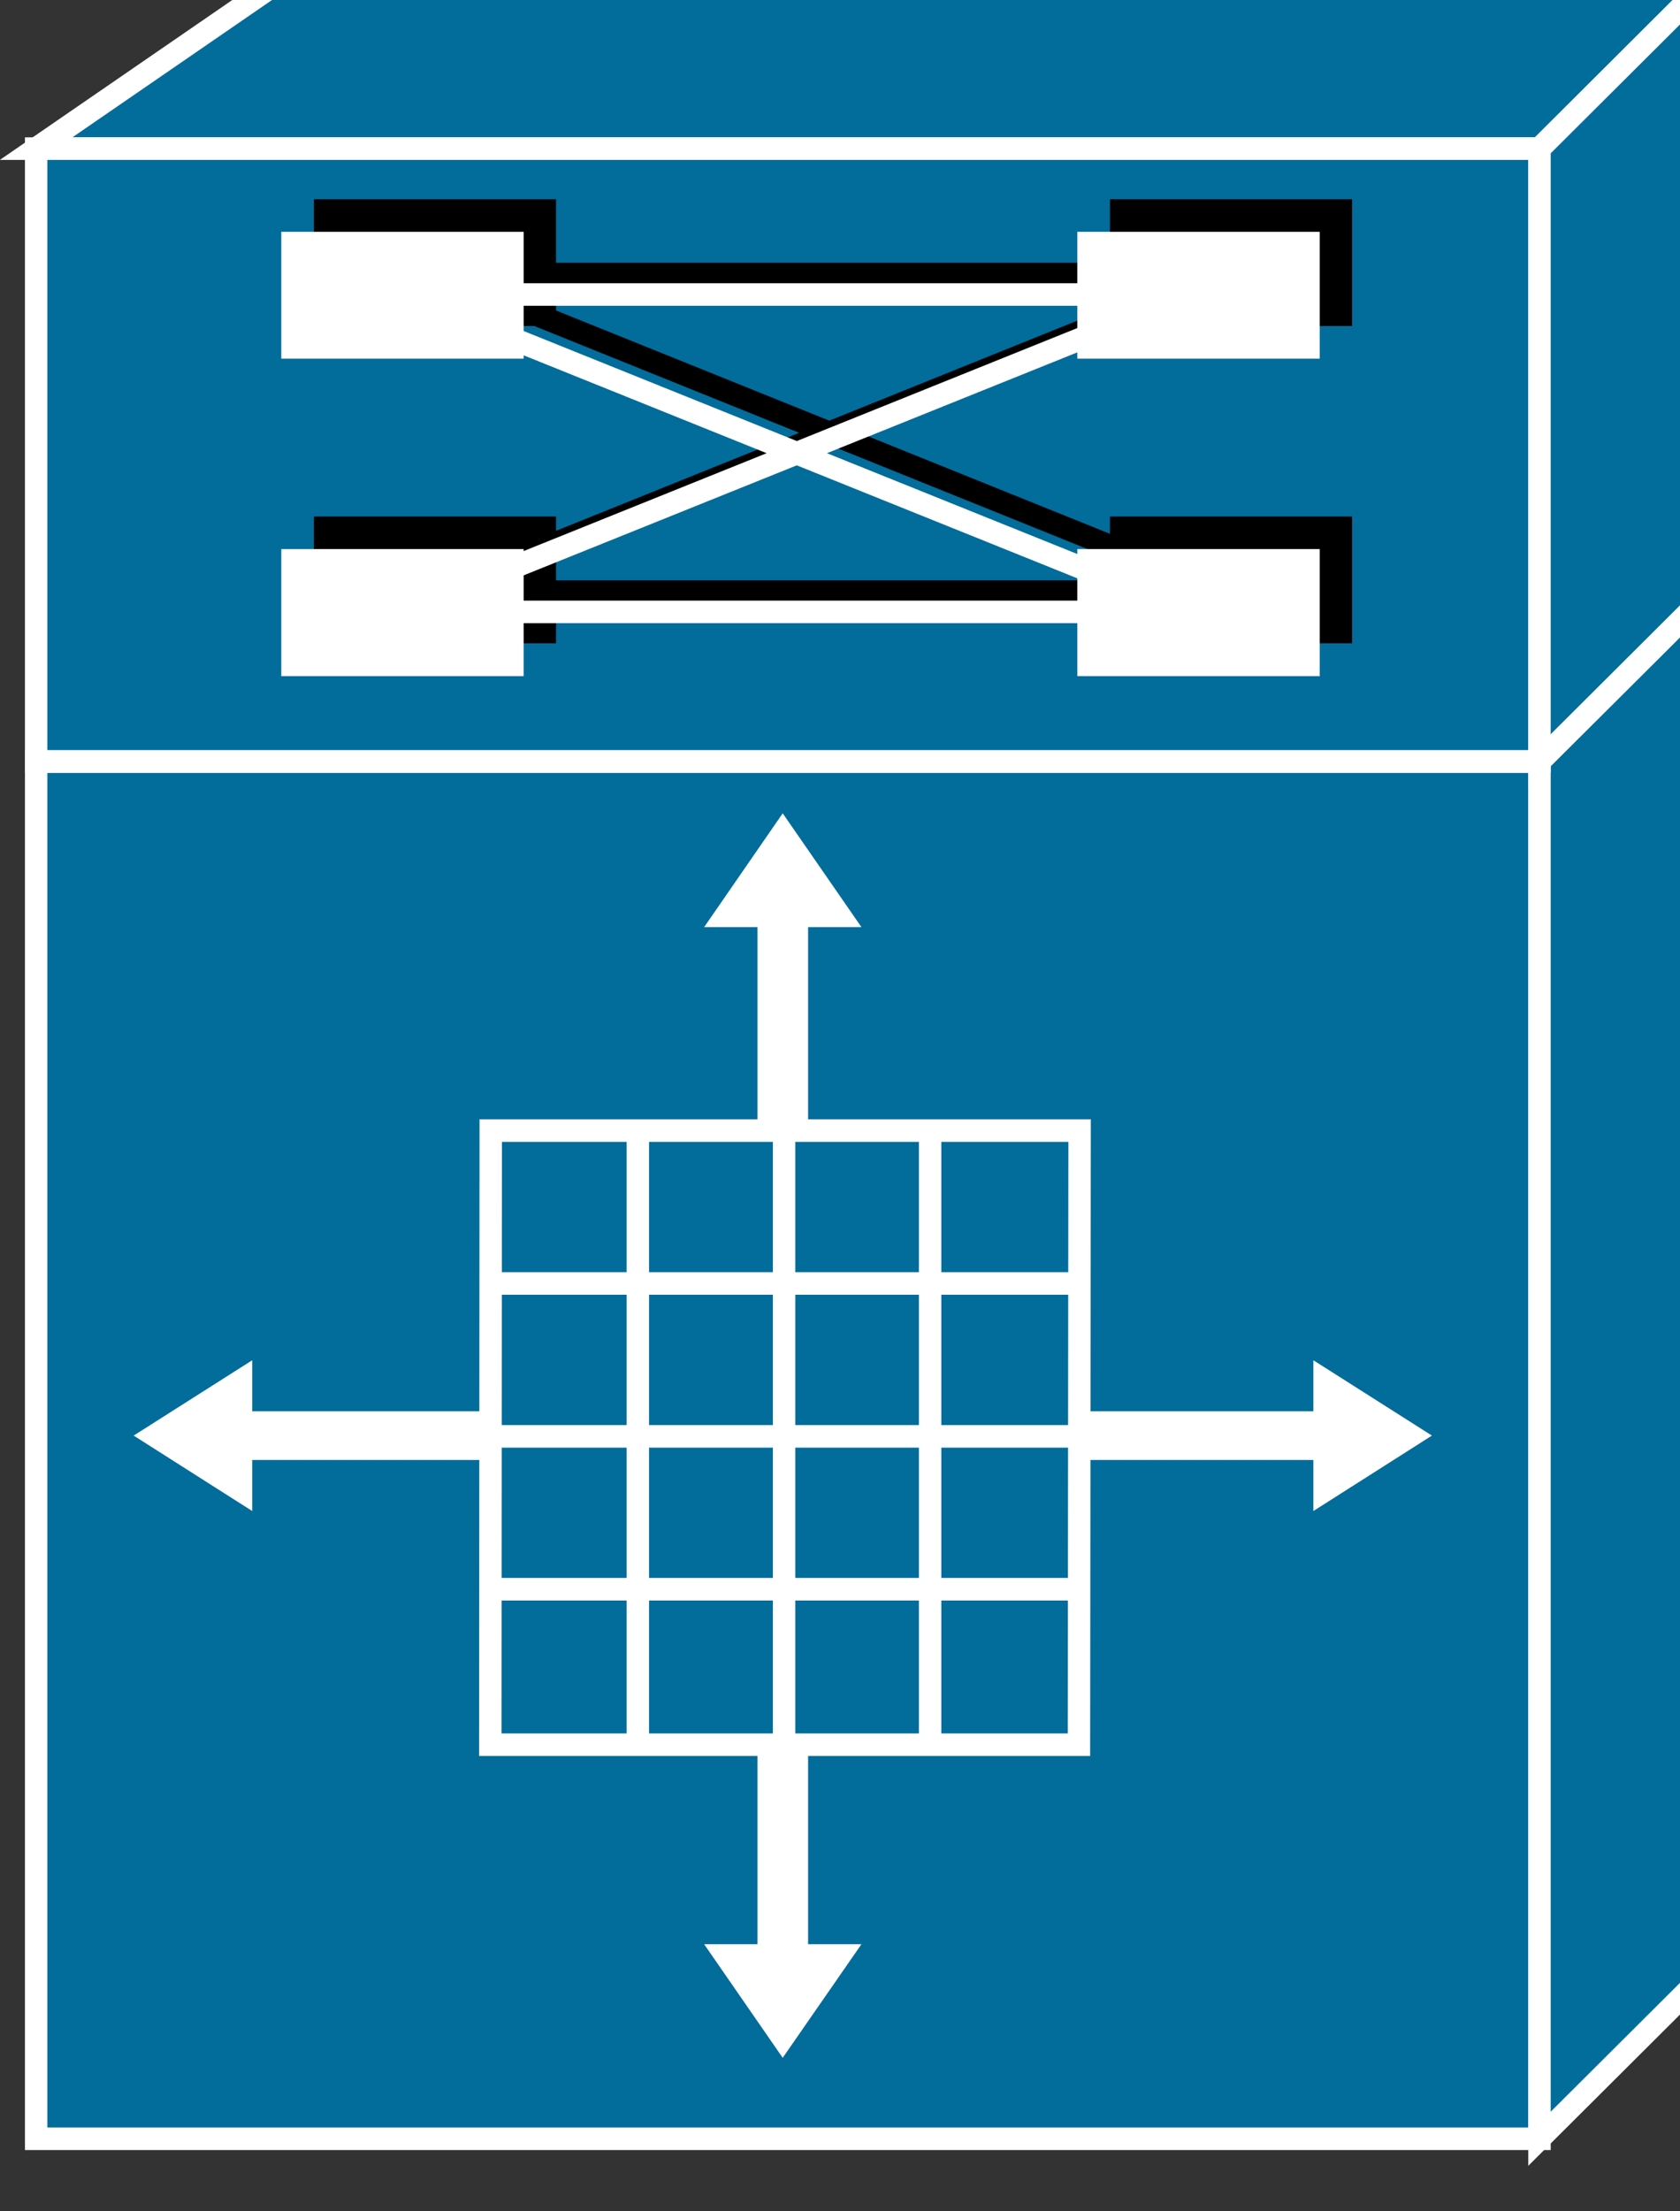 <?xml version="1.0" encoding="UTF-8"?>
<svg xmlns="http://www.w3.org/2000/svg" xmlns:xlink="http://www.w3.org/1999/xlink" width="152pt" height="200pt" viewBox="0 0 152 200" version="1.1">
<rect x="0" y="0" width="152" height="200" fill="#333333" stroke="none"/>
<defs>
<clipPath id="clip1">
  <path d="M 127 40 L 152 40 L 152 196.391 L 127 196.391 Z M 127 40 "/>
</clipPath>
</defs>
<g id="surface1">
<path style="fill-rule:nonzero;fill:rgb(0.784%,42.353%,60.784%);fill-opacity:1;stroke-width:4;stroke-linecap:butt;stroke-linejoin:miter;stroke:rgb(100%,100%,100%);stroke-opacity:1;stroke-miterlimit:4;" d="M 6.453 14.788 L 274.728 14.788 L 274.728 259.046 L 6.453 259.046 Z M 6.453 14.788 " transform="matrix(0.507,0,0,-0.51,0,200.98)"/>
<path style=" stroke:none;fill-rule:nonzero;fill:rgb(0.784%,42.353%,60.784%);fill-opacity:1;" d="M 156.352 176.34 L 156.352 51.812 L 139.195 68.918 L 139.195 193.441 L 156.352 176.34 "/>
<g clip-path="url(#clip1)" clip-rule="nonzero">
<path style="fill:none;stroke-width:4;stroke-linecap:butt;stroke-linejoin:miter;stroke:rgb(100%,100%,100%);stroke-opacity:1;stroke-miterlimit:4;" d="M 308.589 48.333 L 308.589 292.599 L 274.728 259.046 L 274.728 14.788 Z M 308.589 48.333 " transform="matrix(0.507,0,0,-0.51,0,200.98)"/>
</g>
<path style=" stroke:none;fill-rule:nonzero;fill:rgb(0.784%,42.353%,60.784%);fill-opacity:1;" d="M 28.125 -3.586 L 3.266 13.516 L 139.195 13.516 L 156.352 -3.586 L 28.125 -3.586 "/>
<path style="fill:none;stroke-width:4;stroke-linecap:butt;stroke-linejoin:miter;stroke:rgb(100%,100%,100%);stroke-opacity:1;stroke-miterlimit:4;" d="M 55.51 401.265 L 6.445 367.719 L 274.728 367.719 L 308.589 401.265 Z M 55.51 401.265 " transform="matrix(0.507,0,0,-0.51,0,200.98)"/>
<path style="fill-rule:nonzero;fill:rgb(0.784%,42.353%,60.784%);fill-opacity:1;stroke-width:4;stroke-linecap:butt;stroke-linejoin:miter;stroke:rgb(100%,100%,100%);stroke-opacity:1;stroke-miterlimit:4;" d="M 6.453 259.046 L 274.728 259.046 L 274.728 367.719 L 6.453 367.719 Z M 6.453 259.046 " transform="matrix(0.507,0,0,-0.51,0,200.98)"/>
<path style=" stroke:none;fill-rule:nonzero;fill:rgb(0.784%,42.353%,60.784%);fill-opacity:1;" d="M 156.352 51.812 L 156.352 -3.586 L 139.195 13.516 L 139.195 68.918 L 156.352 51.812 "/>
<path style="fill:none;stroke-width:4;stroke-linecap:butt;stroke-linejoin:miter;stroke:rgb(100%,100%,100%);stroke-opacity:1;stroke-miterlimit:4;" d="M 308.589 292.599 L 308.589 401.265 L 274.728 367.719 L 274.728 259.046 Z M 274.728 259.046 L 6.453 259.046 " transform="matrix(0.507,0,0,-0.51,0,200.98)"/>
<path style="fill-rule:nonzero;fill:rgb(0.784%,42.353%,60.784%);fill-opacity:1;stroke-width:4;stroke-linecap:butt;stroke-linejoin:miter;stroke:rgb(100%,100%,100%);stroke-opacity:1;stroke-miterlimit:4;" d="M 274.728 259.046 L 308.589 292.599 " transform="matrix(0.507,0,0,-0.51,0,200.98)"/>
<path style=" stroke:none;fill-rule:nonzero;fill:rgb(0%,0%,0%);fill-opacity:1;" d="M 28.398 29.488 L 50.309 29.488 L 50.309 18.02 L 28.398 18.02 Z M 100.422 29.488 L 122.332 29.488 L 122.332 18.02 L 100.422 18.02 Z M 28.398 58.184 L 50.309 58.184 L 50.309 46.715 L 28.398 46.715 Z M 100.422 58.184 L 122.332 58.184 L 122.332 46.715 L 100.422 46.715 Z M 100.422 58.184 "/>
<path style="fill:none;stroke-width:4;stroke-linecap:butt;stroke-linejoin:miter;stroke:rgb(0%,0%,0%);stroke-opacity:1;stroke-miterlimit:4;" d="M 85.393 345.491 L 218.285 345.491 M 85.393 289.158 L 218.285 289.158 M 77.698 289.158 L 218.285 345.491 M 77.698 345.491 L 218.285 289.158 " transform="matrix(0.507,0,0,-0.51,0,200.98)"/>
<path style=" stroke:none;fill-rule:nonzero;fill:rgb(100%,100%,100%);fill-opacity:1;" d="M 25.449 32.438 L 47.379 32.438 L 47.379 20.965 L 25.449 20.965 Z M 97.473 32.438 L 119.402 32.438 L 119.402 20.965 L 97.473 20.965 Z M 25.449 61.152 L 47.379 61.152 L 47.379 49.66 L 25.449 49.66 Z M 97.473 61.152 L 119.402 61.152 L 119.402 49.66 L 97.473 49.66 Z M 97.473 61.152 "/>
<path style="fill:none;stroke-width:4;stroke-linecap:butt;stroke-linejoin:miter;stroke:rgb(100%,100%,100%);stroke-opacity:1;stroke-miterlimit:4;" d="M 79.61 341.852 L 212.503 341.852 M 79.61 285.565 L 212.503 285.565 M 71.878 285.565 L 212.503 341.852 M 71.878 341.852 L 212.503 285.565 " transform="matrix(0.507,0,0,-0.51,0,200.98)"/>
<path style=" stroke:none;fill-rule:nonzero;fill:rgb(100%,100%,100%);fill-opacity:1;" d="M 73.113 111.098 L 73.113 83.855 L 77.941 83.855 L 70.816 73.559 L 63.707 83.855 L 68.535 83.855 L 68.535 111.098 L 73.113 111.098 M 51.262 127.645 L 22.82 127.645 L 22.82 123.027 L 12.094 129.84 L 22.82 136.664 L 22.82 132.047 L 51.262 132.047 L 51.262 127.645 M 68.535 148.594 L 68.535 175.84 L 63.707 175.84 L 70.816 186.117 L 77.941 175.84 L 73.113 175.84 L 73.113 148.594 L 68.535 148.594 M 90.387 132.047 L 118.828 132.047 L 118.828 136.664 L 129.555 129.84 L 118.828 123.027 L 118.828 127.645 L 90.387 127.645 L 90.387 132.047 "/>
<path style=" stroke:none;fill-rule:nonzero;fill:rgb(0.784%,42.353%,60.784%);fill-opacity:1;" d="M 97.555 157.816 L 44.332 157.816 L 44.371 102.293 L 97.613 102.293 L 97.555 157.816 "/>
<path style="fill:none;stroke-width:4;stroke-linecap:butt;stroke-linejoin:miter;stroke:rgb(100%,100%,100%);stroke-opacity:1;stroke-miterlimit:4;" d="M 192.542 84.668 L 87.497 84.668 L 87.575 193.579 L 192.658 193.579 Z M 113.826 194.782 L 113.826 84.354 M 139.923 195.096 L 139.923 84.354 M 165.982 193.027 L 165.982 85.334 M 86.881 166.47 L 191.802 166.47 M 86.518 139.353 L 191.131 139.353 M 86.518 112.244 L 191.802 112.244 " transform="matrix(0.507,0,0,-0.51,0,200.98)"/>
</g>
</svg>
